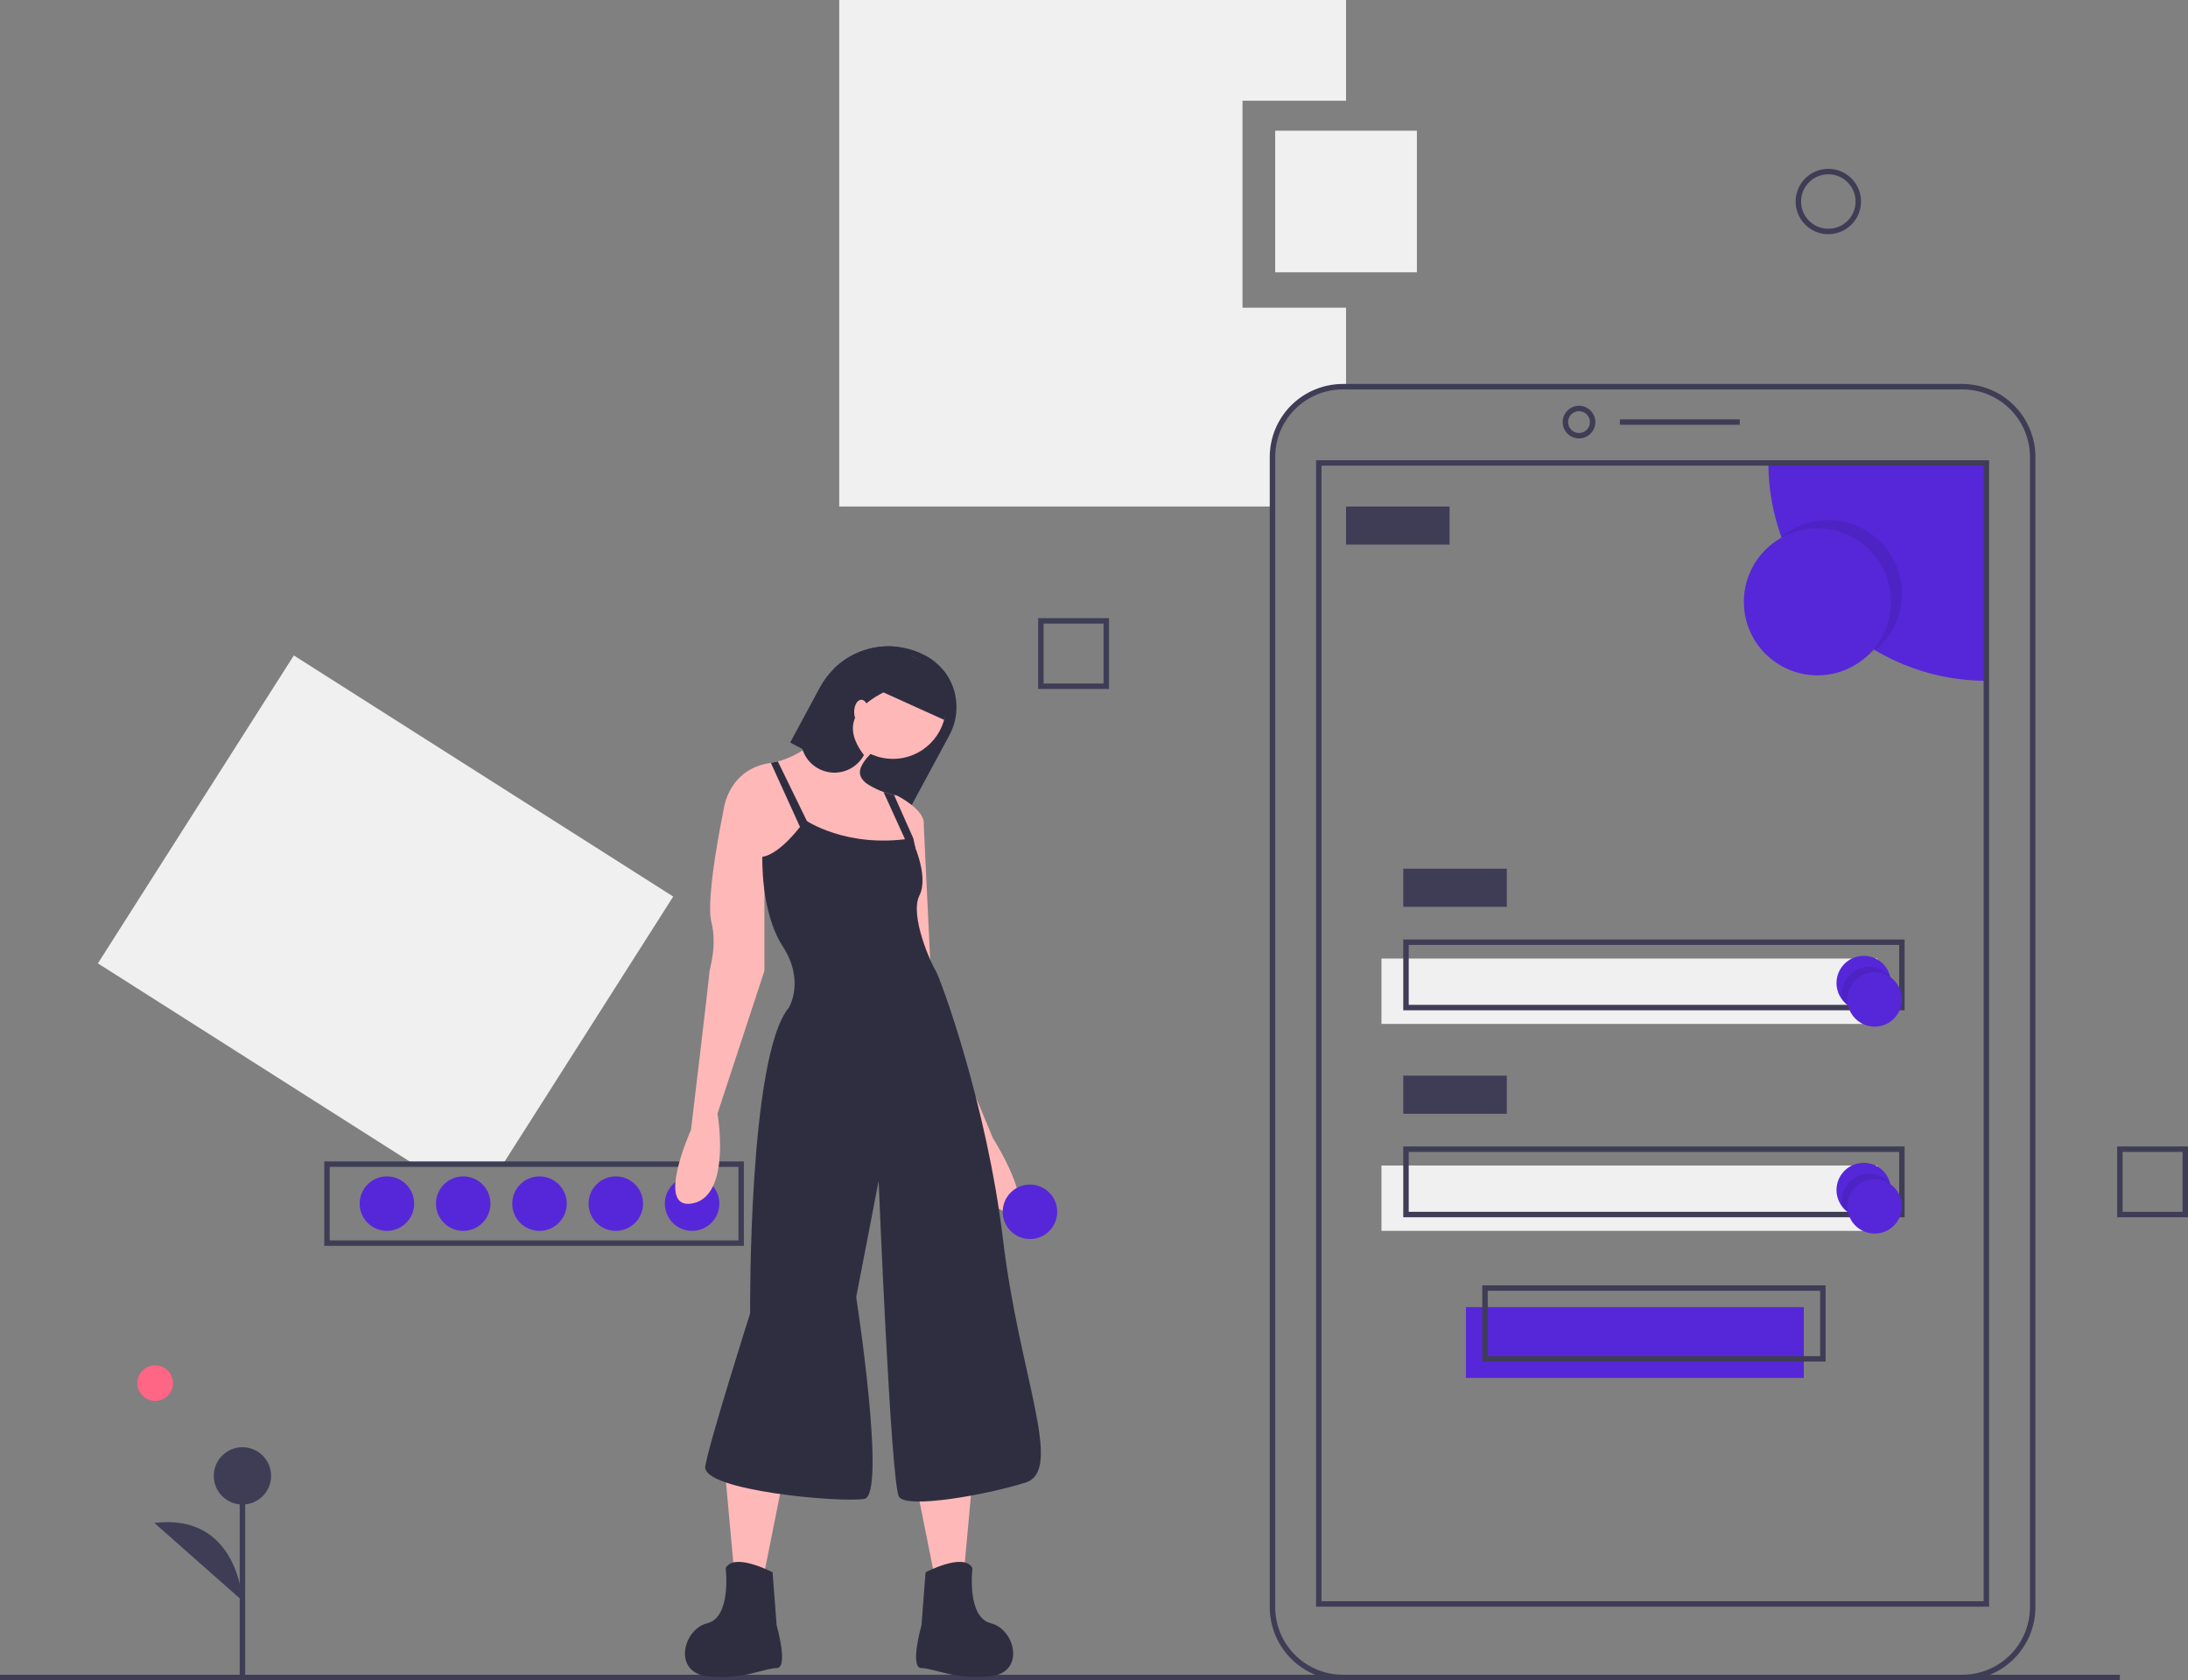 <svg width="470" height="361" viewBox="0 0 470 361" fill="none" xmlns="http://www.w3.org/2000/svg">
<rect x="0" y="0" width="470" height="361" fill="#808080" stroke="none"/>
<g clip-path="url(#clip0)">
<path d="M108.222 249.833L144.611 192.629L63.116 140.827L21.031 206.986L88.437 249.833H108.222Z" fill="#F0F0F0"/>
<path d="M159.788 267.678H69.651V249.541H159.788V267.678ZM70.822 266.508H158.618V250.711H70.822V266.508Z" fill="#3F3D56"/>
<path d="M148.667 264.46C151.9 264.46 154.521 261.841 154.521 258.609C154.521 255.378 151.9 252.758 148.667 252.758C145.435 252.758 142.814 255.378 142.814 258.609C142.814 261.841 145.435 264.46 148.667 264.46Z" fill="#5627D8"/>
<path d="M132.279 264.46C135.512 264.46 138.132 261.841 138.132 258.609C138.132 255.378 135.512 252.758 132.279 252.758C129.046 252.758 126.426 255.378 126.426 258.609C126.426 261.841 129.046 264.46 132.279 264.46Z" fill="#5627D8"/>
<path d="M115.89 264.46C119.123 264.46 121.743 261.841 121.743 258.609C121.743 255.378 119.123 252.758 115.89 252.758C112.658 252.758 110.037 255.378 110.037 258.609C110.037 261.841 112.658 264.46 115.89 264.46Z" fill="#5627D8"/>
<path d="M99.502 264.46C102.734 264.46 105.355 261.841 105.355 258.609C105.355 255.378 102.734 252.758 99.502 252.758C96.269 252.758 93.649 255.378 93.649 258.609C93.649 261.841 96.269 264.46 99.502 264.46Z" fill="#5627D8"/>
<path d="M83.113 264.46C86.346 264.46 88.966 261.841 88.966 258.609C88.966 255.378 86.346 252.758 83.113 252.758C79.881 252.758 77.26 255.378 77.26 258.609C77.26 261.841 79.881 264.46 83.113 264.46Z" fill="#5627D8"/>
<path d="M266.899 66.115V21.648H289.141V0H180.274V108.827H273.337V98.186C273.337 96.203 273.728 94.239 274.488 92.406C275.247 90.574 276.36 88.909 277.763 87.506C279.166 86.104 280.832 84.991 282.665 84.232C284.498 83.473 286.463 83.083 288.447 83.083H289.141V66.115H266.899Z" fill="#F0F0F0"/>
<path d="M387.472 280.843H314.894V296.055H387.472V280.843Z" fill="#5627D8"/>
<path d="M403.275 205.951H296.75V219.994H403.275V205.951Z" fill="#F0F0F0"/>
<path d="M455.367 359.83H0V361H455.367V359.83Z" fill="#3F3D56"/>
<path d="M421.528 361H288.447C284.286 360.995 280.297 359.341 277.354 356.4C274.412 353.458 272.757 349.471 272.752 345.311V98.186C272.757 94.027 274.412 90.039 277.354 87.098C280.297 84.157 284.286 82.502 288.447 82.498H421.528C425.689 82.502 429.679 84.157 432.621 87.098C435.563 90.039 437.218 94.027 437.223 98.186V345.311C437.218 349.471 435.563 353.458 432.621 356.4C429.679 359.341 425.689 360.995 421.528 361ZM288.447 83.668C284.596 83.672 280.904 85.203 278.182 87.925C275.459 90.647 273.927 94.337 273.923 98.186V345.311C273.927 349.16 275.459 352.851 278.182 355.573C280.904 358.294 284.596 359.825 288.447 359.83H421.528C425.379 359.825 429.071 358.294 431.794 355.573C434.516 352.851 436.048 349.16 436.052 345.311V98.186C436.048 94.337 434.516 90.647 431.794 87.925C429.071 85.203 425.379 83.672 421.528 83.668H288.447Z" fill="#3F3D56"/>
<path d="M339.184 94.199C338.49 94.199 337.811 93.993 337.233 93.608C336.656 93.222 336.206 92.674 335.94 92.032C335.674 91.391 335.604 90.685 335.74 90.004C335.875 89.323 336.21 88.698 336.701 88.207C337.192 87.716 337.818 87.381 338.499 87.246C339.18 87.11 339.887 87.18 340.528 87.445C341.17 87.711 341.718 88.161 342.104 88.739C342.49 89.316 342.696 89.995 342.696 90.689C342.695 91.62 342.325 92.512 341.666 93.17C341.008 93.828 340.115 94.198 339.184 94.199ZM339.184 88.349C338.721 88.349 338.269 88.486 337.884 88.743C337.499 89 337.198 89.366 337.021 89.793C336.844 90.221 336.798 90.691 336.888 91.145C336.978 91.599 337.201 92.016 337.529 92.344C337.856 92.671 338.273 92.894 338.728 92.984C339.182 93.075 339.652 93.028 340.08 92.851C340.508 92.674 340.874 92.374 341.131 91.989C341.388 91.604 341.526 91.152 341.526 90.689C341.525 90.068 341.278 89.473 340.839 89.035C340.4 88.596 339.805 88.349 339.184 88.349Z" fill="#3F3D56"/>
<path d="M373.717 90.104H347.964V91.274H373.717V90.104Z" fill="#3F3D56"/>
<path d="M426.687 99.465V146.272C414.269 146.272 402.359 141.34 393.578 132.562C384.797 123.784 379.864 111.879 379.863 99.465H426.687Z" fill="#5627D8"/>
<path d="M427.273 345.203H282.702V98.88H427.273V345.203ZM283.873 344.032H426.102V100.05H283.873V344.032Z" fill="#3F3D56"/>
<path opacity="0.1" d="M392.74 143.347C401.468 143.347 408.543 136.274 408.543 127.549C408.543 118.825 401.468 111.752 392.74 111.752C384.012 111.752 376.936 118.825 376.936 127.549C376.936 136.274 384.012 143.347 392.74 143.347Z" fill="black"/>
<path d="M390.398 145.102C399.126 145.102 406.202 138.029 406.202 129.305C406.202 120.58 399.126 113.507 390.398 113.507C381.671 113.507 374.595 120.58 374.595 129.305C374.595 138.029 381.671 145.102 390.398 145.102Z" fill="#5627D8"/>
<path d="M311.382 108.827H289.141V117.018H311.382V108.827Z" fill="#3F3D56"/>
<path d="M323.674 186.643H301.432V194.835H323.674V186.643Z" fill="#3F3D56"/>
<path d="M409.128 217.068H301.432V201.856H409.128V217.068ZM302.603 215.898H407.958V203.026H302.603V215.898Z" fill="#3F3D56"/>
<path d="M403.275 250.418H296.75V264.46H403.275V250.418Z" fill="#F0F0F0"/>
<path d="M323.674 231.11H301.432V239.301H323.674V231.11Z" fill="#3F3D56"/>
<path d="M409.128 261.535H301.432V246.323H409.128V261.535ZM302.603 260.365H407.958V247.493H302.603V260.365Z" fill="#3F3D56"/>
<path d="M392.154 292.545H318.406V276.162H392.154V292.545ZM319.577 291.374H390.984V277.332H319.577V291.374Z" fill="#3F3D56"/>
<path d="M406.202 211.217C406.202 212.422 405.83 213.597 405.137 214.582C404.444 215.568 403.463 216.315 402.329 216.723C401.195 217.13 399.963 217.178 398.801 216.86C397.639 216.542 396.604 215.873 395.836 214.944L395.83 214.938C395.271 214.26 394.871 213.464 394.662 212.61C394.452 211.756 394.438 210.866 394.62 210.006C394.802 209.146 395.176 208.337 395.714 207.641C396.251 206.945 396.939 206.38 397.725 205.986C398.512 205.592 399.377 205.381 400.256 205.367C401.136 205.354 402.007 205.538 402.805 205.908C403.603 206.277 404.308 206.822 404.867 207.501C405.425 208.18 405.824 208.976 406.032 209.831C406.032 209.831 406.032 209.832 406.032 209.833C406.033 209.833 406.033 209.834 406.034 209.835C406.034 209.835 406.035 209.836 406.036 209.836C406.036 209.836 406.037 209.836 406.038 209.836C406.146 210.289 406.201 210.752 406.202 211.217Z" fill="#5627D8"/>
<path opacity="0.1" d="M406.202 211.217C406.202 212.422 405.83 213.597 405.137 214.582C404.443 215.568 403.463 216.315 402.329 216.723C401.195 217.13 399.963 217.178 398.801 216.86C397.639 216.542 396.604 215.873 395.836 214.944L395.83 214.938C395.722 214.486 395.667 214.023 395.666 213.558C395.666 212.353 396.038 211.178 396.731 210.193C397.424 209.207 398.405 208.46 399.539 208.052C400.672 207.644 401.905 207.596 403.067 207.915C404.229 208.233 405.264 208.902 406.032 209.831C406.032 209.831 406.032 209.832 406.032 209.833C406.033 209.833 406.033 209.834 406.034 209.835C406.034 209.835 406.035 209.836 406.036 209.836C406.036 209.836 406.037 209.836 406.038 209.836C406.146 210.289 406.201 210.752 406.202 211.217Z" fill="black"/>
<path d="M402.69 220.579C405.922 220.579 408.543 217.959 408.543 214.728C408.543 211.496 405.922 208.877 402.69 208.877C399.457 208.877 396.837 211.496 396.837 214.728C396.837 217.959 399.457 220.579 402.69 220.579Z" fill="#5627D8"/>
<path d="M406.202 255.684C406.202 256.888 405.83 258.064 405.137 259.049C404.444 260.034 403.463 260.782 402.329 261.19C401.195 261.597 399.963 261.645 398.801 261.327C397.639 261.009 396.604 260.339 395.836 259.411L395.83 259.405C395.271 258.727 394.871 257.931 394.662 257.077C394.452 256.223 394.438 255.333 394.62 254.473C394.802 253.612 395.176 252.804 395.714 252.108C396.251 251.412 396.939 250.846 397.725 250.453C398.512 250.059 399.377 249.847 400.256 249.834C401.136 249.82 402.007 250.005 402.805 250.375C403.603 250.744 404.308 251.288 404.867 251.968C405.425 252.647 405.824 253.443 406.032 254.297C406.032 254.298 406.032 254.299 406.032 254.3C406.033 254.3 406.033 254.301 406.034 254.301C406.034 254.302 406.035 254.302 406.036 254.303C406.036 254.303 406.037 254.303 406.038 254.303C406.146 254.756 406.201 255.219 406.202 255.684Z" fill="#5627D8"/>
<path opacity="0.1" d="M406.202 255.684C406.202 256.888 405.83 258.064 405.137 259.049C404.443 260.034 403.463 260.782 402.329 261.19C401.195 261.597 399.963 261.645 398.801 261.327C397.639 261.009 396.604 260.339 395.836 259.411L395.83 259.405C395.722 258.953 395.667 258.489 395.666 258.024C395.666 256.82 396.038 255.645 396.731 254.659C397.424 253.674 398.405 252.926 399.539 252.519C400.672 252.111 401.905 252.063 403.067 252.381C404.229 252.7 405.264 253.369 406.032 254.297C406.032 254.298 406.032 254.299 406.032 254.3C406.033 254.3 406.033 254.301 406.034 254.301C406.034 254.302 406.035 254.302 406.036 254.303C406.036 254.303 406.037 254.303 406.038 254.303C406.146 254.755 406.201 255.219 406.202 255.684Z" fill="black"/>
<path d="M402.69 265.045C405.922 265.045 408.543 262.426 408.543 259.194C408.543 255.963 405.922 253.344 402.69 253.344C399.457 253.344 396.837 255.963 396.837 259.194C396.837 262.426 399.457 265.045 402.69 265.045Z" fill="#5627D8"/>
<path d="M304.359 28.084H273.923V58.509H304.359V28.084Z" fill="#F0F0F0"/>
<path d="M392.74 50.318C391.351 50.318 389.993 49.906 388.838 49.134C387.683 48.363 386.782 47.266 386.251 45.983C385.719 44.7 385.58 43.289 385.851 41.927C386.122 40.565 386.791 39.314 387.773 38.332C388.755 37.35 390.007 36.681 391.369 36.41C392.732 36.139 394.144 36.279 395.428 36.81C396.711 37.341 397.808 38.241 398.58 39.396C399.351 40.55 399.763 41.908 399.763 43.297C399.761 45.158 399.021 46.943 397.704 48.259C396.387 49.575 394.602 50.316 392.74 50.318ZM392.74 37.446C391.582 37.446 390.45 37.789 389.488 38.432C388.525 39.075 387.775 39.989 387.332 41.058C386.889 42.127 386.773 43.303 386.999 44.438C387.225 45.573 387.782 46.616 388.601 47.434C389.42 48.252 390.462 48.809 391.598 49.035C392.733 49.261 393.91 49.145 394.98 48.702C396.049 48.259 396.963 47.509 397.606 46.547C398.249 45.585 398.593 44.454 398.593 43.297C398.591 41.745 397.974 40.258 396.876 39.161C395.779 38.065 394.291 37.447 392.74 37.446Z" fill="#3F3D56"/>
<path d="M238.219 148.028H223.001V132.815H238.219V148.028ZM224.172 146.857H237.049V133.985H224.172V146.857Z" fill="#3F3D56"/>
<path d="M470 261.535H454.782V246.323H470V261.535ZM455.953 260.365H468.829V247.493H455.953V260.365Z" fill="#3F3D56"/>
<path d="M169.74 159.534L172.352 160.94L181.238 165.728L195.584 173.454L203.944 157.949C204.731 156.492 205.224 154.894 205.393 153.247C205.561 151.599 205.404 149.935 204.928 148.348C204.453 146.762 203.669 145.285 202.622 144.002C201.575 142.719 200.285 141.655 198.826 140.87C195.708 139.187 192.136 138.537 188.625 139.013C185.114 139.49 181.844 141.068 179.288 143.52L179.283 143.525C178.026 144.732 176.964 146.129 176.137 147.664L169.74 159.534Z" fill="#2F2E41"/>
<path d="M208.895 317.667L207.143 336.939L200.57 337.815L196.188 315.914L208.895 317.667Z" fill="#FFB8B8"/>
<path d="M198.817 337.815C198.817 337.815 207.143 333.435 208.895 336.939C208.895 336.939 207.581 347.451 212.839 348.765C218.097 350.079 220.288 359.278 212.839 360.154C205.39 361.03 200.57 358.402 197.941 358.402C195.312 358.402 197.941 349.203 197.941 349.203L198.817 337.815Z" fill="#2F2E41"/>
<path d="M155.876 317.667L157.629 336.939L164.202 337.815L168.583 315.914L155.876 317.667Z" fill="#FFB8B8"/>
<path d="M165.954 337.815C165.954 337.815 157.629 333.435 155.876 336.939C155.876 336.939 157.191 347.451 151.933 348.765C146.674 350.079 144.484 359.278 151.933 360.154C159.382 361.03 164.201 358.402 166.831 358.402C169.46 358.402 166.831 349.203 166.831 349.203L165.954 337.815Z" fill="#2F2E41"/>
<path d="M191.807 163.047C198.099 163.047 203.199 157.948 203.199 151.659C203.199 145.369 198.099 140.27 191.807 140.27C185.515 140.27 180.414 145.369 180.414 151.659C180.414 157.948 185.515 163.047 191.807 163.047Z" fill="#FFB8B8"/>
<path d="M155.438 173.997L164.64 188.452L175.594 187.576L193.559 188.89C193.559 188.89 195.255 185.5 196.64 182.201C197.398 180.554 197.981 178.832 198.379 177.064C198.817 173.997 192.683 170.931 192.683 170.931C192.683 170.931 192.442 170.888 192.039 170.791C191.504 170.664 190.68 170.454 189.778 170.147C187.74 169.455 185.291 168.281 184.796 166.551C183.919 163.485 190.492 159.105 190.492 159.105L182.605 151.659C182.605 151.659 175.598 161.387 167.089 163.603C166.596 163.734 166.095 163.836 165.59 163.91C165.564 163.914 165.542 163.919 165.516 163.923C156.314 165.237 155.438 173.997 155.438 173.997Z" fill="#FFB8B8"/>
<path d="M160.258 170.055L155.438 173.997C155.438 173.997 151.494 192.832 152.809 198.088C154.123 203.344 152.371 208.163 152.371 209.039C152.371 209.915 148.427 242.766 148.427 242.766C148.427 242.766 140.54 260.286 148.865 258.534C157.191 256.782 154.123 239.262 154.123 239.262L164.201 208.601V182.758L160.258 170.055Z" fill="#FFB8B8"/>
<path d="M194.874 173.559L198.379 176.187L200.132 212.981L213.277 244.518C213.277 244.518 222.917 259.848 216.783 260.286C210.648 260.724 206.705 244.518 206.705 244.518L194.874 214.295L193.121 184.948L194.874 173.559Z" fill="#FFB8B8"/>
<path d="M172.965 176.188C172.965 176.188 181.729 182.32 195.75 180.13C195.75 180.13 199.694 188.014 197.503 192.394C195.312 196.774 200.132 207.287 201.008 208.601C201.885 209.915 211.963 237.072 215.468 266.419C218.973 295.765 228.613 315.914 220.288 318.542C211.963 321.17 194.874 324.236 193.121 321.608C191.368 318.98 188.739 253.716 188.739 253.716L183.919 278.683C183.919 278.683 190.492 321.17 185.672 322.046C180.852 322.922 150.618 320.294 151.494 315.038C152.371 309.782 161.134 282.187 161.134 282.187C161.134 282.187 160.696 226.997 169.46 216.485C169.46 216.485 172.965 210.791 168.145 203.344C163.325 195.898 163.763 184.072 163.763 184.072C163.763 184.072 167.269 184.072 172.965 176.188Z" fill="#2F2E41"/>
<path d="M165.59 163.91L172.965 180.13L174.718 179.254L167.089 163.603L165.59 163.91Z" fill="#2F2E41"/>
<path d="M189.778 170.147L195.312 182.32L196.64 182.201L196.188 180.13L192.039 170.791C191.504 170.664 190.68 170.454 189.778 170.147Z" fill="#2F2E41"/>
<path d="M172.352 160.94C172.773 162.295 173.585 163.496 174.686 164.392C175.787 165.287 177.127 165.839 178.54 165.976C179.953 166.114 181.375 165.831 182.628 165.165C183.881 164.498 184.91 163.476 185.584 162.228C180.042 154.983 184.796 150.432 193.8 146.989C194.479 145.731 194.767 144.299 194.629 142.877C194.491 141.454 193.932 140.105 193.025 139C190.543 138.683 188.021 138.924 185.644 139.706C183.268 140.488 181.096 141.791 179.288 143.52L179.283 143.525L172.886 155.386C172.431 156.229 172.148 157.155 172.057 158.109C171.965 159.063 172.065 160.026 172.352 160.94Z" fill="#2F2E41"/>
<path d="M185.015 155.601C185.862 155.601 186.548 154.424 186.548 152.973C186.548 151.521 185.862 150.345 185.015 150.345C184.168 150.345 183.481 151.521 183.481 152.973C183.481 154.424 184.168 155.601 185.015 155.601Z" fill="#FFB8B8"/>
<path d="M189.585 148.685L202.757 154.65L205.171 149.324C204.755 147.377 203.884 145.557 202.63 144.011L193.564 139.907L189.585 148.685Z" fill="#2F2E41"/>
<path d="M221.245 266.216C224.478 266.216 227.098 263.596 227.098 260.365C227.098 257.133 224.478 254.514 221.245 254.514C218.013 254.514 215.392 257.133 215.392 260.365C215.392 263.596 218.013 266.216 221.245 266.216Z" fill="#5627D8"/>
<path d="M33.337 300.997C35.45 300.997 37.162 299.285 37.162 297.173C37.162 295.062 35.45 293.35 33.337 293.35C31.224 293.35 29.512 295.062 29.512 297.173C29.512 299.285 31.224 300.997 33.337 300.997Z" fill="#FF6584"/>
<path d="M52.663 317.102H51.492V360.639H52.663V317.102Z" fill="#3F3D56"/>
<path d="M52.078 323.259C55.479 323.259 58.237 320.502 58.237 317.102C58.237 313.702 55.479 310.945 52.078 310.945C48.676 310.945 45.919 313.702 45.919 317.102C45.919 320.502 48.676 323.259 52.078 323.259Z" fill="#3F3D56"/>
<path d="M52.078 343.935C52.078 343.935 51.198 325.018 33.161 327.217L52.078 343.935Z" fill="#3F3D56"/>
</g>
<defs>
<clipPath id="clip0">
<rect width="470" height="361" fill="white"/>
</clipPath>
</defs>
</svg>
